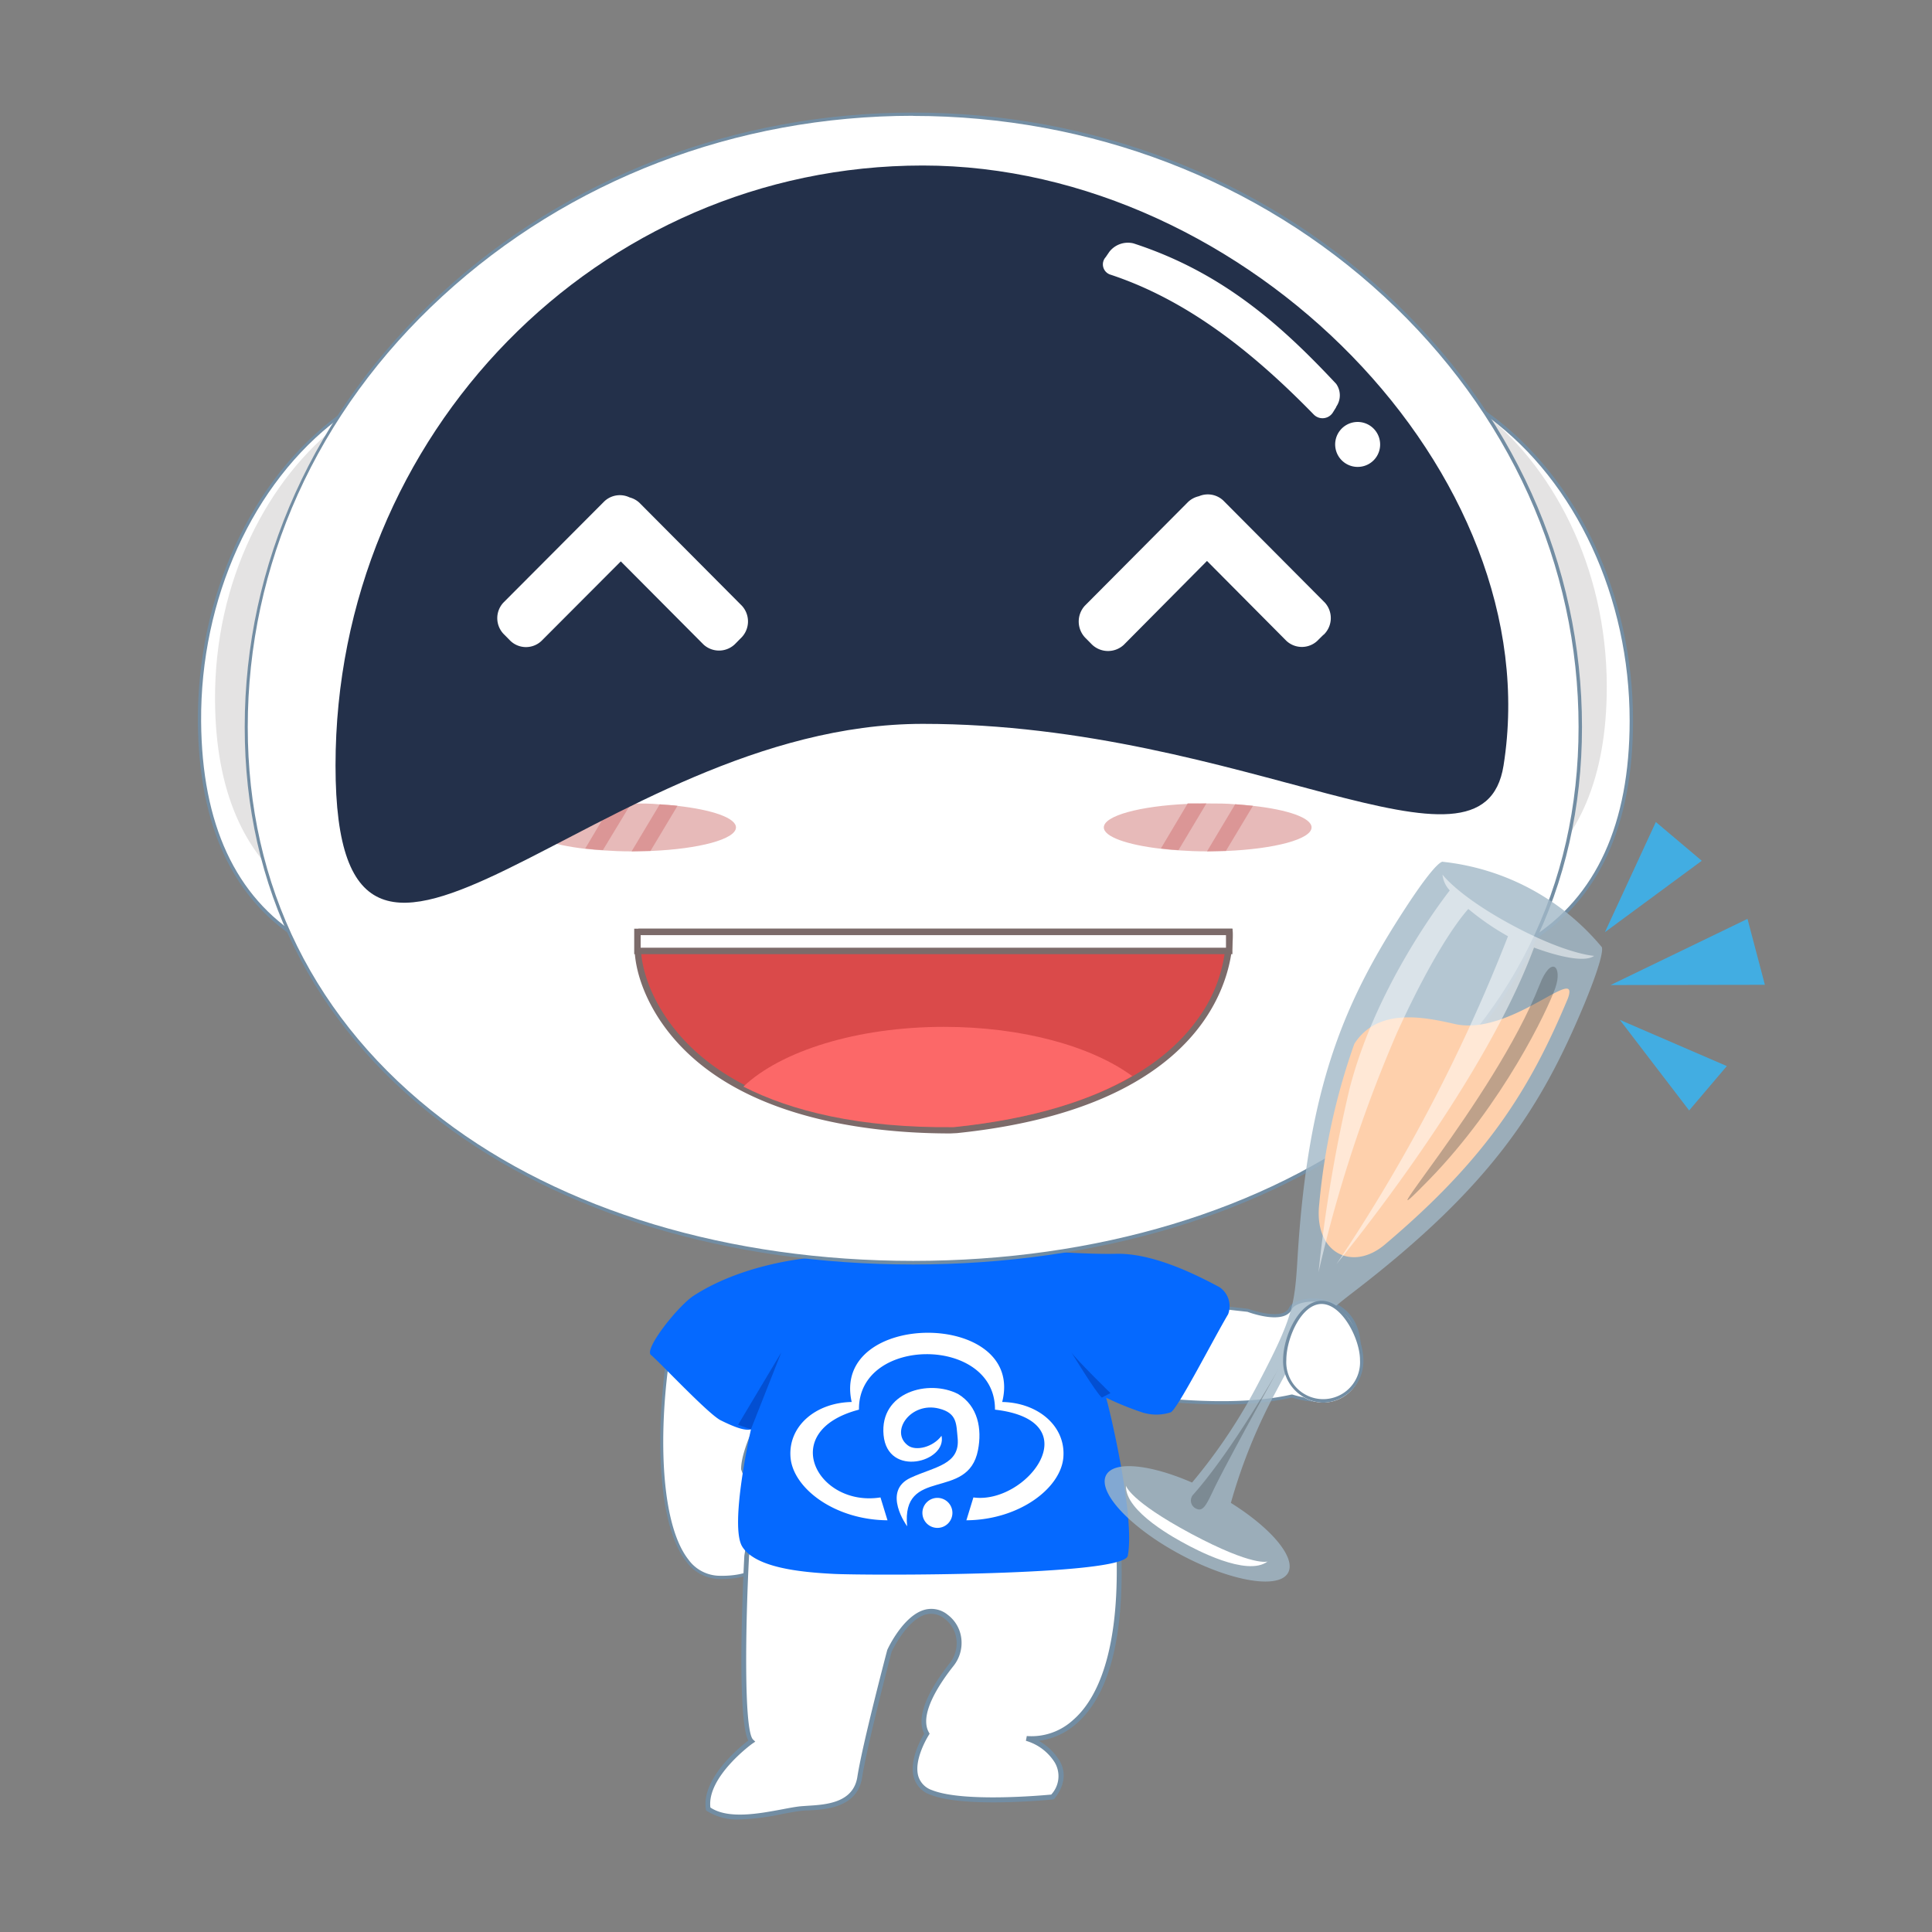 <svg id="图层_1" data-name="图层 1" xmlns="http://www.w3.org/2000/svg" viewBox="0 0 300 300"><rect x="0" y="0" width="300" height="300" fill="#808080" stroke="none"/><defs><style>.cls-1,.cls-9{fill:#fff;}.cls-1,.cls-3,.cls-5,.cls-8{fill-rule:evenodd;}.cls-2{fill:#728da3;}.cls-3{fill:#0569ff;}.cls-4{fill:#034fd2;}.cls-5{fill:#e4e3e3;}.cls-6{fill:#e7bab9;}.cls-7{fill:#db9696;}.cls-8{fill:#23304a;}.cls-10{fill:#da4a4a;}.cls-11{fill:#7c6b6a;}.cls-12{fill:#fc6868;}.cls-13{opacity:0.8;}.cls-13,.cls-15,.cls-18{isolation:isolate;}.cls-14{fill:#a1b8c7;}.cls-15{opacity:0.33;}.cls-16{fill:#3e4347;}.cls-17{fill:#fed0ac;}.cls-18{opacity:0.5;}.cls-19{fill:#42ade2;}</style></defs><path class="cls-1" d="M120.1,216.1s-4.72,8.2-4.75,12c0,0,2.18,6.14,4.61,7.15s2,10-8.39,9.69-10-24.66-6.91-39.59l4-3.65,11.42,8,0,6.37Z"/><path class="cls-2" d="M112.12,245.19h-.56a6.54,6.54,0,0,1-5-2.71c-5.06-6.43-4.86-23.95-2.11-37.18v-.08l4.21-3.84,11.69,8.23,0,6.57,0,.06c0,.08-4.66,8.12-4.72,11.81.19.54,2.26,6.06,4.46,7,1.12.47,1.65,2.29,1.23,4.23C120.66,242.15,117.92,245.19,112.12,245.19Zm-7.23-39.72c-2.71,13.11-2.92,30.4,2,36.69a6.06,6.06,0,0,0,4.66,2.52c7.36.24,8.92-4.18,9.22-5.54.36-1.66-.06-3.3-.93-3.66-2.51-1-4.67-7.06-4.76-7.31v-.09c0-3.67,4.29-11.24,4.75-12l0-6.18L108.68,202Z"/><path class="cls-1" d="M171.07,200c3.06,1.29,19.28,3.13,22.73,3.51,0,0,5.46,2.05,6.57-.28s11.7-2.61,10.57,7.72c-.33,3.07-2.33,8.33-10.34,5.87-11.26,2.62-31-.23-40.37-3.38L156,209.68l9.5-11.27,5.62,1.56Z"/><path class="cls-2" d="M189.69,218.08c-10.62,0-22.85-2.19-29.54-4.43l-.09-.05-4.46-3.9,9.76-11.57,5.8,1.61c3.14,1.32,20.67,3.27,22.66,3.49,1.52.56,5.5,1.61,6.33-.14.63-1.32,3.47-1.87,6-1.16,1.77.5,5.8,2.39,5.07,9a7.74,7.74,0,0,1-3.06,5.7c-1.86,1.22-4.39,1.35-7.54.39A49.63,49.63,0,0,1,189.69,218.08Zm-29.34-4.89c9.19,3.07,28.74,6,40.19,3.35h.07l.06,0c3,.93,5.45.82,7.18-.32,2.12-1.39,2.69-3.94,2.85-5.33.68-6.26-3.07-8-4.72-8.49-2.42-.68-4.92-.07-5.38.9-1.2,2.51-6.66.49-6.89.4-3.19-.34-19.56-2.19-22.73-3.5l-5.45-1.51-9.23,11Z"/><path class="cls-1" d="M115.94,241.58s-1.41,26.79.75,28.78c0,0-7.53,5.42-6.73,10.52,3.65,2.63,10.77.4,14.12,0,2.6-.31,8.63.2,9.42-4.91s4.63-19.66,4.63-19.66,4.05-8.86,8.82-5.26a5.2,5.2,0,0,1,.84,7.37c-2.42,3.05-5.55,7.87-3.88,10.78,0,0-4.57,7,.68,9.12s18.83.7,18.83.7,2.57-2.69.67-5.61a8.19,8.19,0,0,0-4.71-3.51s15,2.48,14.39-27.62l-5.38-7-51.78,2.1-.67,4.21Z"/><path class="cls-2" d="M114.91,282.52a8.77,8.77,0,0,1-5.17-1.33l-.13-.09,0-.16c-.74-4.74,5.17-9.58,6.58-10.67-1.86-3.64-.75-26.06-.61-28.71v0l.72-4.51,52.28-2.12,5.57,7.26v.13c.26,12.53-2.1,21.06-7,25.33a10.85,10.85,0,0,1-5.85,2.66,8.9,8.9,0,0,1,3.13,2.94c2,3.13-.69,6-.71,6.07l-.1.1-.14,0c-.56.05-13.74,1.36-19-.73a4,4,0,0,1-2.54-2.56c-.85-2.66,1.06-6.08,1.57-6.92-1.5-3,1.34-7.63,4-11a5,5,0,0,0,1-3.69,4.7,4.7,0,0,0-1.81-3.15,3.29,3.29,0,0,0-2.88-.69c-3,.77-5.35,5.76-5.37,5.81S134.64,271,133.87,276c-.72,4.65-5.54,5-8.42,5.12-.5,0-1,.06-1.32.1-.7.09-1.54.25-2.53.43A37.07,37.07,0,0,1,114.91,282.52Zm-4.6-1.85c2.78,1.86,7.61.94,11.15.28,1-.19,1.86-.35,2.58-.44.39-.05.85-.07,1.36-.11,2.83-.17,7.1-.43,7.73-4.49.78-5.06,4.6-19.55,4.64-19.69s2.5-5.43,5.89-6.28a4,4,0,0,1,3.51.81,5.38,5.38,0,0,1,2.1,3.65,5.74,5.74,0,0,1-1.19,4.26c-2.12,2.67-5.44,7.56-3.84,10.35l.11.2-.12.2s-2.45,3.82-1.61,6.47a3.31,3.31,0,0,0,2.1,2.09c4.82,1.92,17,.83,18.51.69a4.18,4.18,0,0,0,.54-5,7.85,7.85,0,0,0-4.47-3.35l.14-.74a9.55,9.55,0,0,0,7.21-2.51c3.25-2.82,7-9.39,6.75-24.61l-5.19-6.76-51.28,2.09-.62,3.88c-.54,10.29-.84,27.1.63,28.46l.34.32-.38.26C116.83,270.72,109.73,275.9,110.31,280.67Z"/><path class="cls-3" d="M126.68,195.24s-10.63.61-18.88,5.9c-2.42,1.51-7.86,8.37-6.72,9.26s8.89,9.18,10.82,10.14,3.76,1.7,4.71,1.4c0,0-3.4,15-1.34,18.24s8.91,3.94,14.12,4.21,45.11.34,45.73-2.81c1.17-6-2.87-23-3.37-24.55a46.44,46.44,0,0,0,5.59,2.28,7.26,7.26,0,0,0,4.44,0c1-.36,6.66-11.43,8.92-15.23a3.56,3.56,0,0,0-1.34-4.21c-3.72-2-10.39-5.32-16.07-5.18s-16.69-.83-16.69-.83l-30.11,1.24Z"/><path class="cls-4" d="M116.61,221.94l-2-.7L121.32,210l-4.71,11.93ZM171.08,217c-.83-.64-4.71-7-4.71-7,.82,1.19,6.06,6.32,6.06,6.32l-1.35.7Z"/><path class="cls-1" d="M237.41,146.16,231,64.36c12.69,9.17,22.32,26.78,22.32,47.54,0,17.63-6.22,28.34-15.89,34.26Z"/><path class="cls-2" d="M237.19,146.58l0-.4-6.47-82.34.44.32c13.83,10,22.42,28.28,22.42,47.74,0,16.37-5.39,28-16,34.47Zm-5.92-81.69,6.35,80.84c10.24-6.44,15.43-17.82,15.43-33.83C253.05,92.8,244.72,74.85,231.27,64.89Z"/><path class="cls-5" d="M237.71,136.09l-8.14-72.6c11.37,8.5,19.93,24.43,19.93,43.15,0,14.39-4.53,23.75-11.79,29.45Z"/><path class="cls-1" d="M47,146.09l5.83-81.58c-12.57,9.23-22,26.85-21.88,47.54.12,17.57,6.38,28.21,16.05,34Z"/><path class="cls-2" d="M47.25,146.51l-.35-.21c-10.62-6.4-16.06-17.93-16.17-34.25-.13-19.4,8.29-37.69,22-47.74l.44-.32,0,.54ZM52.57,65c-13.3,10-21.47,28-21.34,47,.11,16,5.35,27.26,15.58,33.61Z"/><path class="cls-5" d="M45.33,138.07l7.61-72.42c-11.27,8.54-19.68,24.48-19.55,43.14.1,14.35,4.67,23.65,11.94,29.28Z"/><path class="cls-1" d="M141.79,17.73c57.2,0,103.58,43.16,103.58,95.16S199,196.1,141.79,196.1,38.22,164.9,38.22,112.89,84.59,17.73,141.79,17.73Z"/><path class="cls-2" d="M141.79,196.35c-28.6,0-54.66-7.87-73.39-22.15C48.49,159,38,137.81,38,112.89c0-25.28,10.8-49.17,30.42-67.26s45.74-28.15,73.4-28.15,53.73,10,73.41,28.15,30.42,42,30.42,67.26c0,24.92-10.53,46.12-30.44,61.31C196.46,188.48,170.4,196.35,141.79,196.35Zm0-178.37c-27.53,0-53.48,10-73.07,28s-30.25,41.76-30.25,66.9c0,24.76,10.45,45.82,30.24,60.91,18.63,14.22,44.59,22,73.08,22s54.45-7.83,73.09-22c19.78-15.09,30.24-36.15,30.24-60.91,0-25.14-10.75-48.9-30.26-66.9S169.33,18,141.79,18Z"/><path class="cls-6" d="M114.28,128.48c0,1.83-5.72,3.35-13.27,3.66-.93,0-1.88.06-2.86.06h-.07c-1.55,0-3-.06-4.46-.16-1-.06-1.88-.14-2.75-.24-5.26-.61-8.86-1.87-8.86-3.32,0-1.81,5.6-3.32,13-3.65.95,0,1.93-.06,2.94-.07h.17c1.49,0,2.93,0,4.3.14,1,.06,1.88.14,2.75.23C110.58,125.74,114.28,127,114.28,128.48Z"/><path class="cls-6" d="M203.66,128.48c0,1.83-5.74,3.35-13.3,3.66-.92,0-1.87.06-2.83.06h-.1c-1.55,0-3-.06-4.46-.16-.95-.06-1.87-.14-2.74-.25-5.25-.61-8.83-1.87-8.83-3.31,0-1.81,5.59-3.32,13-3.65.95,0,1.93-.06,2.93-.07h.2c1.48,0,2.91,0,4.27.13q1.44.09,2.76.24C200,125.73,203.66,127,203.66,128.48Z"/><path class="cls-7" d="M98,124.76,93.62,132c-1-.06-1.88-.14-2.75-.24l4.17-7C96,124.79,97,124.77,98,124.76Z"/><path class="cls-7" d="M105.2,125.13l-4.19,7c-.93,0-1.88.06-2.86.06h-.07l4.37-7.3C103.41,125,104.33,125,105.2,125.13Z"/><path class="cls-7" d="M187.33,124.76,183,132c-.95-.06-1.87-.14-2.74-.25l4.17-7Z"/><path class="cls-7" d="M194.56,125.13l-4.2,7c-.92,0-1.87.06-2.83.06h-.1l4.37-7.31Q193.24,125,194.56,125.13Z"/><path class="cls-8" d="M143.28,25.7c50.36,0,97.38,47.92,90.19,93.17-3.21,20.22-39.83-6.47-90.19-6.47S52.1,170.33,52.1,118.87,92.92,25.7,143.28,25.7Z"/><path class="cls-9" d="M207.51,63.18,207,64a1.9,1.9,0,0,1-3,.37c-9.53-9.78-19.73-17.83-31.65-21.75a1.67,1.67,0,0,1-.66-2.69l.56-.82A3.65,3.65,0,0,1,176,37.79c13.93,4.53,23.09,12.85,31.47,21.8a3.08,3.08,0,0,1,0,3.59Zm3.77,9.29a3.49,3.49,0,1,1,3-3.87,3.47,3.47,0,0,1-3,3.87Z"/><path class="cls-9" d="M205.5,98.57l-.75.74a3.52,3.52,0,0,1-5,.2L184,83.66a3.59,3.59,0,0,1,.2-5l.75-.74a3.51,3.51,0,0,1,5-.2l15.77,15.85a3.58,3.58,0,0,1-.19,5ZM190.5,84l-16,16.13a3.6,3.6,0,0,1-5.09-.2l-.75-.76a3.64,3.64,0,0,1-.21-5.11l16.05-16.13a3.58,3.58,0,0,1,5.08.2l.75.76A3.63,3.63,0,0,1,190.5,84Zm-90.77-.17L84.08,99.52a3.5,3.5,0,0,1-5-.19l-.73-.74a3.55,3.55,0,0,1-.2-5L93.84,77.85a3.5,3.5,0,0,1,5,.19l.73.75a3.54,3.54,0,0,1,.2,5ZM115,99.13l-.75.76a3.56,3.56,0,0,1-5,.2l-15.92-16a3.61,3.61,0,0,1,.2-5.08l.75-.75a3.55,3.55,0,0,1,5-.2l15.92,16a3.6,3.6,0,0,1-.2,5.07Z"/><path class="cls-1" d="M133.38,218.77a.55.55,0,0,0,0,.12c-12.78,3.34-6.43,15.18,3.34,13.63l1.09,3.55c-8.24-.06-14.69-5-15.06-9.8s3.88-8.46,9.5-8.57c-3.23-14.33,27-14.33,23.37,0,5.62.11,9.87,3.78,9.5,8.57s-6.82,9.74-15.06,9.8l1.09-3.55c8.23,1.15,18.3-11.9,3.35-13.63v-.12C154.44,207.44,133.38,207.45,133.38,218.77Z"/><path class="cls-1" d="M140.86,237c-.91-9.39,9.45-3.82,11-11.82.65-3.31,0-6.85-3.09-8.72-4.56-2.34-12.19-.31-11.57,6.37s9.87,4.19,9,.12c-1.32,1.78-4,2.43-5.23,1.49-2.84-2.14.46-6.82,4.83-5.72,2.88.71,2.68,2.47,2.9,4.56.42,4.18-3.59,4.46-7.3,6.19C136.87,231.56,140.86,237,140.86,237Z"/><path class="cls-1" d="M145.55,232.59a2.33,2.33,0,1,1-2.32,2.33A2.33,2.33,0,0,1,145.55,232.59Z"/><path class="cls-10" d="M99.4,144.71h91.47s2.51,26.11-42.38,30.74C102.76,175.87,97.31,149.34,99.4,144.71Z"/><path class="cls-11" d="M147.56,176c-13,0-35.22-2.44-45.26-17.85C98.43,152.16,98,146.58,99,144.51l.13-.3h92.24l.05.45c0,.27,2,26.66-42.83,31.29ZM99.75,145.21c-.66,2-.06,7.06,3.39,12.35,10,15.4,32.77,17.52,45.35,17.39,12.62-1.3,29.43-5.29,37.57-16.83a22.59,22.59,0,0,0,4.33-12.91Z"/><path class="cls-12" d="M175.81,167.09c-6.28-4.6-17-7.64-29.21-7.64-13.59,0-25.36,3.77-31.17,9.28,7.46,3.8,18,6.44,32.64,6.3C160.7,173.73,169.57,170.73,175.81,167.09Z"/><rect class="cls-9" x="98.98" y="144.71" width="91.88" height="2.95"/><path class="cls-11" d="M191.37,148.16H98.48v-3.95h92.89Zm-91.89-1h90.89v-1.95H99.48Z"/><g class="cls-13"><path class="cls-14" d="M248.67,147a37.26,37.26,0,0,0-24.62-13.18s-.74-.6-5.8,7.16c-9.41,14.44-15.19,27.53-16.79,54.68-.43,7.15-.8,9.06-6,19a84.84,84.84,0,0,1-10.36,15.55c-6.5-2.84-12.14-3.42-13.34-1.15-1.4,2.66,3.79,8.19,11.6,12.36s15.27,5.42,16.67,2.77c1.23-2.34-2.63-6.9-8.9-10.82a84.35,84.35,0,0,1,7-17.28c5.24-9.92,6.61-11.3,12.26-15.64,21.47-16.53,29-28.67,35.65-44.6C249.58,147.24,248.67,147,248.67,147Z"/></g><path class="cls-9" d="M185,238.18c-9.69-5.19-10.15-7.48-10.15-7.48-.22,4.08,8.14,8.45,9.31,9.08s9.44,5.15,12.68,2.68C196.86,242.46,194.72,243.36,185,238.18Z"/><g class="cls-15"><path class="cls-16" d="M185.31,232.05a1.37,1.37,0,0,0,.36,2.18c1.12.59,1.61-.44,2.82-3,2.11-4.38,10.06-18.71,10.06-18.71S191.47,225.11,185.31,232.05Z"/></g><path class="cls-17" d="M225.87,159c-5.19-1.2-12-2.43-15.57,3.08a102.21,102.21,0,0,0-5.46,25c-.8,7.53,5.18,10.41,10.19,6.18,15.89-13.41,22.54-24.13,28.43-38.22C245.44,149.49,234.57,161,225.87,159Z"/><g class="cls-15"><path class="cls-16" d="M239.07,152.91c1.82-4.66,3.6-2.83,2.44.5s-8.1,18-19.64,29.82S232,170.92,239.07,152.91Z"/></g><g class="cls-18"><path class="cls-9" d="M234.93,143.72c-8.45-4.52-10.94-7.91-10.94-7.91a4.13,4.13,0,0,0,1.13,2.45c-1.79,2.31-11.68,15.53-15.6,30.94a225.07,225.07,0,0,0-4.78,28.35A213.9,213.9,0,0,1,217,160.2c5.66-12.35,9.51-17.38,11-19.06a40,40,0,0,0,6.05,4.18l.11.06a261.7,261.7,0,0,1-26.63,50.9s22.53-27.14,30.67-49.14c3.57,1.32,7.84,2.38,9.33,1.29C247.56,148.42,243.37,148.24,234.93,143.72Z"/></g><polygon class="cls-19" points="250.08 152.96 274.05 152.92 271.35 142.68 250.08 152.96"/><polygon class="cls-19" points="251.52 158.36 262.29 172.43 268.14 165.54 251.52 158.36"/><polygon class="cls-19" points="249.21 144.75 264.25 133.66 257.12 127.64 249.21 144.75"/><path class="cls-9" d="M211.43,211.19a6,6,0,1,1-11.94,0c0-3.51,2.43-9,5.72-9S211.43,207.68,211.43,211.19Z"/><path class="cls-2" d="M205.46,217.81a6.44,6.44,0,0,1-6.22-6.62c0-3.71,2.51-9.21,6-9.21s6.47,5.66,6.47,9.21A6.44,6.44,0,0,1,205.46,217.81Zm-.25-15.33c-3.12,0-5.47,5.29-5.47,8.71a5.73,5.73,0,1,0,11.44,0C211.18,207.91,208.39,202.48,205.21,202.48Z"/></svg>